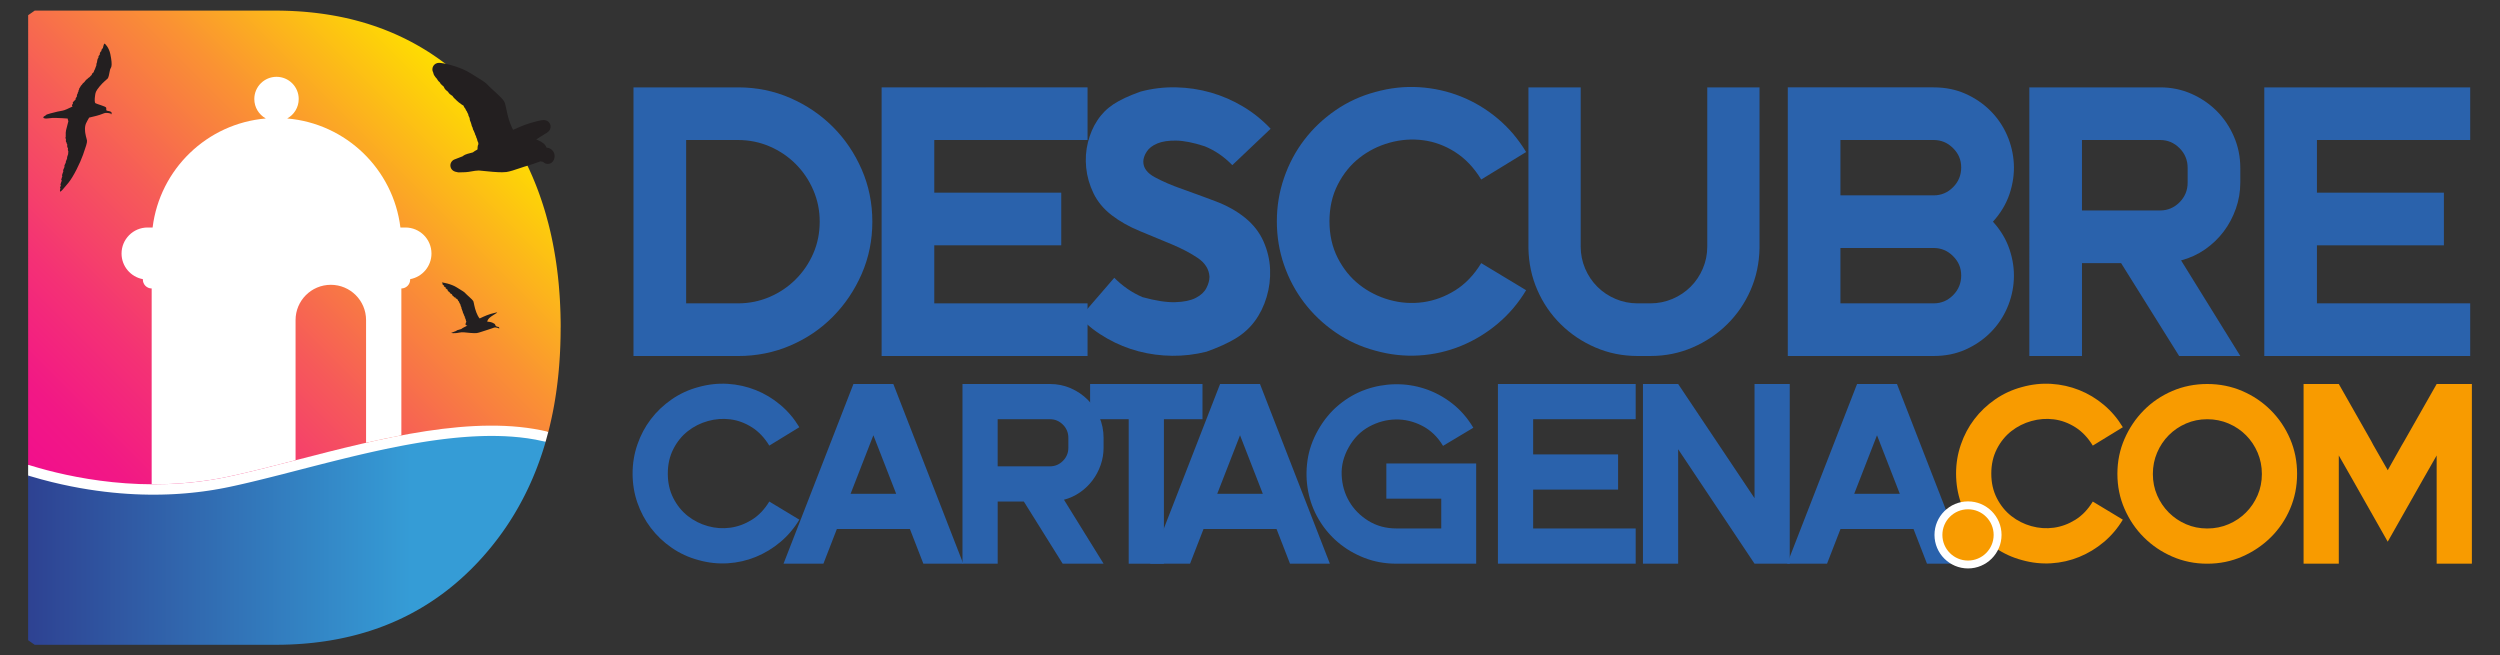 <?xml version="1.0" encoding="UTF-8"?>
<svg id="Logo" xmlns="http://www.w3.org/2000/svg" version="1.1" xmlns:xlink="http://www.w3.org/1999/xlink" viewBox="0 0 3246.7 851.12">
  <rect x="0" y="0" width="3246.7" height="851.12" fill="#333333" stroke="none"/>
  <defs>
    <linearGradient id="Degradado_sin_nombre_7" data-name="Degradado sin nombre 7" x1="48.77" y1="615.81" x2="582.18" y2="82.39" gradientUnits="userSpaceOnUse">
      <stop offset="0" stop-color="#f20f8c"/>
      <stop offset=".1" stop-color="#f21885"/>
      <stop offset=".26" stop-color="#f43175"/>
      <stop offset=".47" stop-color="#f65a59"/>
      <stop offset=".71" stop-color="#fa9233"/>
      <stop offset=".98" stop-color="#feda03"/>
      <stop offset="1" stop-color="#ffe000"/>
    </linearGradient>
    <linearGradient id="Degradado_sin_nombre_6" data-name="Degradado sin nombre 6" x1="36.53" y1="701.74" x2="708.57" y2="701.74" gradientUnits="userSpaceOnUse">
      <stop offset="0" stop-color="#2e4292"/>
      <stop offset=".74" stop-color="#359cd6"/>
    </linearGradient>
  </defs>
  <g id="Web">
    <g>
      <polygon id="Linea_Blanca" data-name="Linea Blanca" points="36.53 617.53 36.54 603.57 70.82 604.07 87.18 606.05 97.81 608.02 104.77 607.93 463.8 547.27 655.07 523.58 712.07 560.8 708.57 573.68 686.81 578.82 668.83 582.21 473.04 605.2 341.58 646.95 149.18 674.04 44.8 640.18 36.53 617.53" fill="#fff" stroke-width="0"/>
      <path id="Atardecer" d="M728.08,425.56v1.71c0,.57,0,1.13,0,1.71v.04c-.01,2.27-.04,4.53-.07,6.79-.02,1.13-.04,2.26-.06,3.39-.07,3-.15,6-.25,8.98-.08,2.41-.18,4.81-.3,7.2-.02.39-.04.77-.06,1.16-.04.96-.09,1.92-.14,2.87,0,.07,0,.13-.01.2-.06,1.02-.11,2.05-.18,3.06-.02.36-.04.71-.07,1.06-.06,1.03-.13,2.06-.19,3.09,0,.06,0,.12-.01.18-.08,1.19-.16,2.37-.25,3.55-.09,1.24-.18,2.49-.28,3.72-.07.78-.13,1.57-.19,2.35-.03.4-.07.81-.1,1.21-.05.59-.1,1.17-.15,1.75-.04.43-.08.87-.11,1.3-.02.29-.05.58-.08.86-.1,1-.19,1.99-.28,2.99-.02.24-.05.48-.07.72-.11,1.08-.22,2.16-.33,3.23-.25,2.41-.52,4.82-.8,7.2-.14,1.18-.28,2.35-.43,3.52,0,.02,0,.04,0,.07-.11.85-.22,1.69-.33,2.53,0,.04,0,.07-.01.1-.08.6-.16,1.21-.24,1.81-.02.21-.05.4-.08.61-.07.6-.16,1.2-.24,1.8-.16,1.18-.33,2.36-.5,3.53-.03.22-.07.44-.1.66-.1.72-.21,1.45-.32,2.17-.11.74-.22,1.48-.34,2.23-.11.74-.23,1.47-.34,2.2-.15.92-.3,1.84-.45,2.76-.12.75-.25,1.49-.37,2.23-.21,1.21-.42,2.42-.63,3.62-.02.09-.03.17-.05.27-.02.12-.04.24-.06.36-.04.22-.08.44-.12.66-.06.34-.12.68-.18,1.02-.08.43-.16.86-.24,1.29-.09.48-.18.95-.27,1.42-.07.34-.13.69-.2,1.03-.15.8-.31,1.59-.46,2.38-.16.8-.31,1.59-.47,2.38-.07.36-.14.71-.22,1.06-.22,1.11-.45,2.21-.69,3.32-.22,1.07-.45,2.14-.69,3.2-.04.21-.08.4-.13.6-.23,1.03-.46,2.06-.69,3.1-.18.77-.35,1.54-.53,2.32-.33,1.43-.67,2.85-1.01,4.27-.1.43-.21.86-.31,1.29-.1.4-.2.81-.3,1.21-.16.65-.32,1.31-.49,1.96-.16.66-.33,1.31-.5,1.96l-.35-.08c-95.11-23.1-217.88,8.58-326.2,36.53-32.07,8.28-62.36,16.09-89.9,21.93-107.11,22.72-205.86.72-255.19-14.41l-3.9-1.2V19.74l8.53-5.97h312.32c.53,0,1.05,0,1.57,0,.54,0,1.09,0,1.63.01h.24c1.3.01,2.58.02,3.87.05h.04c1.38.02,2.75.05,4.13.08.2,0,.4,0,.6.01.48.01.97.02,1.45.04.68.02,1.36.04,2.04.07,1.35.04,2.71.09,4.06.14,1.33.06,2.66.12,3.99.19.13,0,.25.01.37.02,1.13.06,2.26.12,3.38.19.13,0,.27.02.4.02,1.24.07,2.47.15,3.71.23,1.13.07,2.27.16,3.4.24.38.03.76.05,1.14.09,1.06.08,2.1.17,3.15.26.63.05,1.27.11,1.89.17.63.05,1.26.11,1.89.17.24.02.48.04.71.07.05,0,.1,0,.14.01.05,0,.1,0,.16.02.71.06,1.41.13,2.11.21.89.08,1.78.18,2.66.28.93.1,1.85.21,2.77.31.92.1,1.83.21,2.75.33,1.08.13,2.16.27,3.24.41.1,0,.19.02.29.04.66.08,1.32.17,1.97.26.71.1,1.41.19,2.12.29,1.08.16,2.15.31,3.23.47.43.07.87.13,1.3.2.78.11,1.55.24,2.33.36.11.02.22.04.34.05.16.02.32.05.48.08.1.02.2.03.3.05.94.15,1.89.31,2.83.47,1.03.17,2.05.35,3.08.53.42.07.83.15,1.24.22.85.16,1.7.31,2.54.47.02,0,.05,0,.08.01.91.17,1.82.35,2.73.52.02,0,.03,0,.05.01.53.1,1.04.21,1.56.31.81.16,1.63.33,2.44.49,1.13.24,2.26.48,3.39.72.66.14,1.32.28,1.97.43,2.14.48,4.28.97,6.41,1.48,2.1.51,4.18,1.04,6.26,1.58.45.12.9.25,1.35.37.65.17,1.29.34,1.92.52.96.26,1.92.51,2.87.78,2.02.56,4.04,1.15,6.03,1.74,1.98.59,3.95,1.21,5.91,1.83,1.94.62,3.88,1.26,5.8,1.91,1.91.65,3.81,1.3,5.7,1.99,1.86.67,3.72,1.36,5.58,2.06,1.83.69,3.66,1.41,5.48,2.14,1.8.72,3.6,1.45,5.38,2.2,1.77.74,3.53,1.5,5.28,2.27,1.73.77,3.46,1.54,5.18,2.34,1.7.79,3.4,1.59,5.09,2.41,1.67.81,3.34,1.63,5,2.47,1.64.83,3.28,1.67,4.91,2.53,1.62.85,3.22,1.71,4.81,2.59,1.59.87,3.17,1.76,4.74,2.65,1.56.89,3.11,1.79,4.65,2.71,1.53.91,3.06,1.83,4.58,2.76,1.5.93,3,1.87,4.5,2.82,1.48.95,2.94,1.91,4.41,2.88,1.45.97,2.9,1.94,4.34,2.93,1.43.98,2.85,1.97,4.27,2.98,1.41,1,2.81,2.01,4.2,3.03,1.38,1.01,2.76,2.04,4.13,3.08,1.36,1.03,2.71,2.07,4.06,3.13,1.33,1.05,2.67,2.11,3.99,3.17,1.32,1.06,2.62,2.14,3.92,3.23,1.29,1.07,2.58,2.17,3.85,3.27,1.27,1.09,2.53,2.2,3.8,3.31,1.25,1.11,2.49,2.23,3.73,3.35,1.23,1.12,2.45,2.26,3.67,3.4,1.21,1.13,2.41,2.28,3.61,3.44,1.19,1.15,2.37,2.31,3.55,3.49,1.17,1.16,2.33,2.34,3.49,3.52,1.15,1.18,2.3,2.36,3.43,3.56,1.13,1.19,2.26,2.39,3.39,3.6,1.11,1.21,2.22,2.42,3.32,3.64.22.25.44.48.66.73.88.98,1.74,1.97,2.61,2.95,1.09,1.23,2.15,2.47,3.22,3.72,1.06,1.24,2.12,2.5,3.16,3.75,1.04,1.26,2.08,2.52,3.11,3.79,1.03,1.27,2.05,2.55,3.06,3.83,1.01,1.28,2.01,2.56,3,3.86.99,1.29,1.98,2.59,2.95,3.9.98,1.31,1.94,2.62,2.9,3.94.96,1.32,1.91,2.64,2.85,3.98.94,1.33,1.88,2.67,2.79,4.01.92,1.35,1.83,2.7,2.74,4.05s1.8,2.72,2.68,4.09c.89,1.37,1.76,2.75,2.63,4.13.87,1.38,1.73,2.77,2.58,4.16.85,1.39,1.7,2.79,2.53,4.2.83,1.41,1.66,2.82,2.47,4.24.81,1.42,1.62,2.84,2.42,4.27.8,1.43,1.59,2.87,2.37,4.31.78,1.45,1.55,2.9,2.32,4.35.76,1.45,1.51,2.91,2.26,4.38.74,1.47,1.48,2.94,2.21,4.42.73,1.48,1.45,2.96,2.16,4.46.71,1.49,1.41,2.99,2.11,4.5.69,1.5,1.37,3.02,2.05,4.53.68,1.52,1.34,3.04,2,4.57.66,1.53,1.3,3.07,1.94,4.61.63,1.54,1.27,3.09,1.89,4.64.45,1.11.88,2.23,1.31,3.34.37.94.73,1.89,1.09,2.84.31.83.63,1.66.94,2.49l.58,1.56c.1.28.2.55.3.83.32.87.64,1.76.95,2.64.16.45.32.89.48,1.35.1.29.21.59.31.88.08.23.16.46.24.7.25.71.49,1.42.74,2.13.28.81.56,1.64.84,2.46.02.05.04.11.05.16.57,1.68,1.12,3.36,1.67,5.05.63,1.96,1.25,3.92,1.86,5.9.7,2.3,1.39,4.61,2.06,6.93l3.09,11.34c.02.09.05.18.07.27.14.55.28,1.1.42,1.66.37,1.46.74,2.93,1.1,4.4.18.76.37,1.53.55,2.29.13.56.27,1.12.4,1.68.25,1.06.49,2.11.74,3.18,0,0,0,.01,0,.02.01.07.03.14.04.21.21.94.42,1.88.63,2.82.01.06.02.12.04.18.4,1.83.79,3.66,1.17,5.5.19.95.39,1.91.58,2.86.1.46.19.92.28,1.38.02.09.04.17.05.27.3,1.53.59,3.08.88,4.63.18.94.36,1.89.53,2.84.25,1.4.5,2.81.74,4.21.21,1.21.42,2.43.62,3.66.2,1.19.4,2.4.59,3.6.01.06.02.12.03.18.02.16.05.31.07.46.34,2.23.69,4.47,1.01,6.73.19,1.39.39,2.78.58,4.18.19,1.39.37,2.79.54,4.19.17,1.38.34,2.76.51,4.15.01.04.01.08.02.11.16,1.39.33,2.79.48,4.19.01.07.02.14.02.21.31,2.76.59,5.54.85,8.33.13,1.28.24,2.56.35,3.86.34,3.87.65,7.77.91,11.69.07,1.1.14,2.2.21,3.31.07,1.15.14,2.3.21,3.46.13,2.31.24,4.63.34,6.96.05,1.16.1,2.33.14,3.5.05,1.16.09,2.34.13,3.51.04,1.17.08,2.35.11,3.52.07,2.36.11,4.72.16,7.1.02,1.18.03,2.36.05,3.54v.06c.01,1.18.02,2.37.03,3.56,0,1.19,0,2.38,0,3.58Z" fill="url(#Degradado_sin_nombre_7)" stroke-width="0"/>
      <path d="M696.3,571.06c-3.68-.69-7.4-1.31-11.16-1.84-3.42-.49-6.87-.91-10.35-1.28-3.23-.34-6.49-.63-9.77-.87-3.09-.23-6.2-.42-9.34-.57-2.96-.14-5.94-.23-8.94-.29-2.87-.06-5.75-.09-8.65-.09-2.79,0-5.59.03-8.4.09-2.71.06-5.43.15-8.16.26-2.65.1-5.31.23-7.98.38-2.6.15-5.2.31-7.82.5-2.55.18-5.1.38-7.67.6-2.5.22-5.01.45-7.53.7-2.46.24-4.93.51-7.41.78-2.43.27-4.86.56-7.3.86-2.4.29-4.8.6-7.2.93-2.37.32-4.74.65-7.12.99-2.34.34-4.69.68-7.03,1.04-2.32.35-4.64.72-6.96,1.1-2.29.37-4.59.75-6.89,1.15-2.27.39-4.55.78-6.83,1.19-2.25.4-4.51.81-6.77,1.23-2.24.41-4.48.84-6.71,1.27-2.22.43-4.44.86-6.66,1.3-2.21.44-4.41.88-6.62,1.34-2.19.45-4.38.9-6.58,1.37-2.18.46-4.36.92-6.54,1.39-2.17.47-4.33.94-6.5,1.42-2.16.48-4.31.96-6.47,1.44-2.15.48-4.29.97-6.44,1.46-2.14.49-4.27.99-6.41,1.48-2.13.5-4.26,1-6.38,1.5-2.12.5-4.24,1.01-6.36,1.52-2.11.51-4.23,1.02-6.33,1.53-2.11.51-4.21,1.03-6.31,1.55-2.1.52-4.2,1.04-6.3,1.56-2.1.52-4.19,1.05-6.28,1.57-2.09.53-4.18,1.05-6.27,1.58-2.09.53-4.18,1.06-6.26,1.59-2.09.53-4.17,1.06-6.25,1.6-2.09.53-4.16,1.07-6.24,1.6-2.08.54-4.16,1.07-6.23,1.6-2.08.54-4.16,1.07-6.23,1.61-2.08.54-4.16,1.07-6.23,1.61-2.08.54-4.16,1.07-6.23,1.61-2.08.54-4.16,1.07-6.23,1.6-2.09.54-4.17,1.07-6.24,1.6-2.09.54-4.17,1.07-6.25,1.6-2.09.53-4.18,1.06-6.26,1.59-2.1.53-4.19,1.06-6.27,1.58-2.11.53-4.2,1.05-6.29,1.57-2.11.52-4.22,1.04-6.31,1.55-2.12.52-4.23,1.03-6.33,1.54-2.13.51-4.25,1.02-6.36,1.52-2.14.51-4.27,1.01-6.39,1.49-2.16.5-4.3.99-6.43,1.47-2.17.49-4.33.97-6.47,1.44-2.01.44-4.01.87-5.99,1.29-.18.04-.36.07-.53.11-2.21.47-4.41.91-6.61,1.34-2.25.44-4.49.86-6.72,1.26-2.29.41-4.57.8-6.84,1.18-2.33.38-4.66.74-6.98,1.09-2.37.35-4.74.69-7.09,1-2.42.32-4.84.62-7.24.9-2.46.29-4.92.56-7.37.81-2.52.25-5.03.48-7.53.7-2.57.22-5.13.42-7.67.6-2.63.18-5.24.34-7.85.48-2.68.14-5.35.26-8.01.36-2.74.1-5.47.18-8.19.24-2.81.06-5.6.09-8.38.1-2.88.01-5.74,0-8.59-.04-2.95-.04-5.88-.1-8.8-.19-3.03-.09-6.04-.21-9.02-.35-3.11-.15-6.2-.32-9.26-.52-3.2-.21-6.38-.44-9.52-.7-3.31-.27-6.57-.57-9.81-.9-3.41-.34-6.78-.71-10.11-1.11-3.53-.42-7.01-.87-10.45-1.35-3.66-.51-7.26-1.04-10.81-1.6-3.81-.6-7.55-1.23-11.22-1.89-3.98-.71-7.87-1.45-11.69-2.21-4.17-.83-8.24-1.7-12.21-2.58-4.4-.98-8.68-1.98-12.82-3-4.69-1.16-9.21-2.33-13.54-3.51-5.08-1.38-9.9-2.77-14.45-4.14-.85-.26-1.7-.51-2.53-.77v213.86l8.53,5.97h312.33c1.04,0,2.07,0,3.11-.02,2.8-.02,5.58-.06,8.35-.12,2.73-.06,5.45-.15,8.15-.26,2.67-.11,5.32-.24,7.96-.4,2.61-.15,5.2-.32,7.78-.52,2.54-.19,5.07-.42,7.59-.65,2.49-.24,4.97-.49,7.44-.76,2.43-.27,4.85-.57,7.26-.89,2.38-.31,4.76-.64,7.12-.99,2.33-.35,4.65-.72,6.95-1.1,2.28-.38,4.55-.78,6.81-1.2,2.23-.41,4.46-.85,6.67-1.3,2.19-.45,4.36-.91,6.53-1.4,2.15-.48,4.28-.97,6.41-1.48,2.1-.51,4.19-1.04,6.27-1.58,2.06-.54,4.11-1.09,6.15-1.66,2.02-.57,4.03-1.15,6.03-1.75,1.98-.59,3.95-1.21,5.91-1.83,1.94-.62,3.88-1.26,5.8-1.91,1.91-.65,3.81-1.3,5.69-1.98,1.87-.67,3.73-1.36,5.58-2.07,1.83-.7,3.66-1.41,5.48-2.13,1.8-.72,3.6-1.45,5.38-2.2,1.77-.74,3.53-1.5,5.28-2.28,1.73-.77,3.46-1.55,5.18-2.34,1.7-.79,3.4-1.59,5.09-2.41,1.67-.81,3.34-1.63,5-2.47,1.64-.83,3.28-1.67,4.91-2.53,1.61-.85,3.22-1.72,4.82-2.6,1.59-.87,3.16-1.76,4.74-2.65,1.56-.89,3.11-1.79,4.65-2.71,1.53-.91,3.06-1.83,4.58-2.77,1.51-.93,3-1.87,4.5-2.82,1.48-.95,2.95-1.91,4.41-2.88,1.45-.96,2.9-1.94,4.34-2.93,1.43-.98,2.85-1.98,4.27-2.98,1.41-1,2.8-2.01,4.2-3.03,1.38-1.02,2.76-2.04,4.13-3.08,1.36-1.03,2.71-2.07,4.06-3.13,1.34-1.05,2.67-2.1,3.99-3.18,1.31-1.06,2.62-2.14,3.92-3.23,1.29-1.08,2.58-2.17,3.85-3.27,1.27-1.09,2.53-2.2,3.79-3.31,1.25-1.11,2.49-2.23,3.73-3.36,1.23-1.12,2.45-2.26,3.67-3.4,1.21-1.14,2.41-2.28,3.61-3.44,1.19-1.15,2.37-2.31,3.55-3.48,1.17-1.16,2.33-2.34,3.49-3.52,1.15-1.18,2.3-2.37,3.44-3.56,1.13-1.19,2.26-2.39,3.38-3.6,1.11-1.2,2.22-2.42,3.33-3.64.22-.24.44-.48.66-.73.88-.98,1.74-1.97,2.61-2.95,1.08-1.23,2.15-2.47,3.22-3.72,1.06-1.24,2.12-2.5,3.16-3.75,1.05-1.26,2.08-2.52,3.11-3.79,1.03-1.27,2.05-2.55,3.06-3.83,1.01-1.28,2.01-2.57,3.01-3.86s1.98-2.59,2.95-3.9c.98-1.31,1.94-2.62,2.9-3.94.96-1.32,1.91-2.64,2.85-3.97.94-1.33,1.87-2.67,2.8-4.01.92-1.34,1.83-2.7,2.74-4.05.9-1.36,1.8-2.72,2.69-4.09.89-1.37,1.76-2.74,2.63-4.13.87-1.38,1.73-2.77,2.58-4.16.85-1.39,1.69-2.79,2.53-4.2.83-1.41,1.66-2.82,2.47-4.24.82-1.42,1.62-2.84,2.42-4.27s1.59-2.87,2.37-4.31c.78-1.44,1.55-2.89,2.32-4.35s1.52-2.92,2.26-4.38c.75-1.47,1.48-2.94,2.21-4.42.73-1.48,1.45-2.96,2.16-4.46.71-1.49,1.41-2.99,2.1-4.5.69-1.5,1.37-3.02,2.05-4.53.67-1.52,1.34-3.04,2-4.57.66-1.53,1.3-3.07,1.94-4.61.64-1.54,1.27-3.09,1.89-4.65.62-1.55,1.23-3.12,1.84-4.68.6-1.57,1.2-3.14,1.78-4.72s1.16-3.16,1.73-4.76c.57-1.59,1.13-3.19,1.68-4.79.55-1.6,1.09-3.21,1.63-4.83.53-1.62,1.06-3.24,1.57-4.87.52-1.63,1.02-3.26,1.52-4.9.5-1.64.99-3.29,1.47-4.94-4.03-.98-8.13-1.85-12.28-2.62Z" fill="url(#Degradado_sin_nombre_6)" stroke-width="0"/>
      <path d="M604.85,421.04c-.14.12-.5.38-.38.66.25.6,1.81,1.11,2.48,1.16,0,0-1.71.92-3.84,1.94-2.13,1.02-2.94,1.65-3.75,2.28-.81.63-4.35,1.17-5.7,1.8-1.35.63-.6.66-1.29.93-.69.27-6.14,2.37-6.27,2.43-.14.06.04.23.69.32.65.09,1.04-.15,1.2-.16.17-.02-.45.27-.54.33-.09.06,1.52.01,4.31-.09s6.99-1.46,10.51-1.07c3.51.39,13.6,1.47,16.96.99,3.36-.48,10.06-3.18,14.11-4.26,4.05-1.08,8.48-3.14,9.62-3.08,1.14.06,4.07.69,4.68,1.08.62.39.39.71.39.71,0,0,.32-.38.33-.96s-.18-.92-.65-1.26c-.47-.35-.69-.17-1.23-.33-.54-.17-1.97-.59-1.97-.59,0,0-.12-.15-.18-.39-.06-.24-.51-.27-.81-.57-.3-.3-.3-.78-.51-1.41-.21-.63-1.23-1.5-3.81-2.58-2.58-1.08-6.48-1.2-6.48-1.2,0,0,.3-2.25,2.64-4.65,2.34-2.4,9.43-6.15,10.18-6.93.75-.78-2.37-.24-8.46,1.59-6.09,1.83-14.11,5.85-14.11,5.85,0,0-1.68-1.14-4.32-7.74-2.64-6.6-3.18-13.03-4.02-14.83-.84-1.8-9-8.58-10.45-10.33-1.44-1.74-3.36-2.58-10.93-7.38-7.56-4.8-18.97-6.66-19.36-6.42-.39.24,1.2,1.7,1.2,1.7,0,0-.56.07-.66.12-.11.04.14.39.68,1.1s1.94,1.22,1.94,1.22c0,0-.44.04-.66.18-.23.14,0,.17.45.87.45.71,2.57,1.77,2.57,1.77,0,0-.33.01-.69.26-.36.24.03.07.42.59.39.51,2.76,2.09,2.76,2.09,0,0-.28.09-.56.17-.27.07-.17.14.13.72.3.59,3.11,2.43,3.11,2.43,0,0-.47.03-.57.09-.11.06.05.35.84.84.8.5,2.49,1.46,2.54,1.53.04.08-.23.09-.42.24-.2.15,0,.27.87,1.16.87.89,2.61,2.43,2.87,2.57.25.14.95-.12,1.14-.17.2-.04-.12.38-.23.62s0,.35.9.8c.9.45,1.67,1.04,1.97,1.53s.06.6.38,1.22c.32.62.68.45.95.69.27.24,0,.12.18,1.02.18.9.84.92.84.92,0,0,0,.27.3,1.23.3.96.48.39.63.75.15.36.21.48.33,1.11.12.63-.09.72.33,1.41s.54.81.75,1.44c.21.63-.18.69.09,1.53.27.84.51.18.57.33s-.18.3.06,1.32c.24,1.02.39.27.54.57s-.24.42-.06,1.11.6.51.78.81c.18.3-.12.21-.03,1.14s.66.99.66.99c0,0-.03.15.12.84.15.69.78,1.08.81,1.29s-.12.12-.09.63.78.81.87,1.05c.09.24-.15.3-.06,1.02.09.72.81.96.87,1.14.06.18-.21.51-.07,1.23.14.72.81.81.95,1.2.14.39-.33.47-.17,1.29s.74,1.1.74,1.1c0,0-.77,1.62-.87,1.82-.11.2-.29.35-.3.68-.01.33.44.8.3.92Z" fill="#231f20" fill-rule="evenodd" stroke-width="0"/>
      <path d="M596.49,223.91c-1.24,0-2.3-.17-3.22-.46-6.86-1.01-8.08-5.96-8.3-7.46-.51-3.63,1.51-7.26,4.86-8.75.31-.14.36-.16,7.64-2.97,1.24-.48,2.41-.93,3.28-1.27,1.08-.95,2.27-1.59,3.4-2.12,1.87-.87,4.2-1.46,6.66-2.08.97-.24,2.5-.63,3.29-.89,1.57-1.19,3.19-2.32,5.91-3.74.01-.58.08-1.17.22-1.77-.03-.38-.04-.77-.02-1.18.08-1.81.64-3.22,1.14-4.16-.06-.23-.11-.46-.16-.7-.1-.49-.16-.96-.2-1.41-.57-.93-1.05-2.06-1.31-3.44-.06-.31-.1-.61-.13-.89-.74-1.19-1.22-2.48-1.43-3.88-.69-1.01-1.3-2.28-1.54-3.85-.43-.72-.83-1.59-1.12-2.59-.87-1.26-1.51-2.82-1.76-4.67-.64-1.01-1.03-2.04-1.26-2.93-.11-.43-.19-.85-.25-1.24-.28-.64-.52-1.35-.71-2.16-.03-.13-.06-.25-.08-.37-.37-.64-.69-1.35-.94-2.15-.44-1.38-.59-2.56-.59-3.57l-.22-.35c-1.15-1.89-1.55-3.44-1.68-4.76-.62-.86-1.18-1.94-1.59-3.26-.87-.98-1.58-2.19-2.05-3.63-.69-.72-1.28-1.55-1.76-2.5-.28-.55-.5-1.07-.67-1.56-.05-.03-.11-.06-.17-.09-1.52-.76-2.69-1.58-3.59-2.44-.01,0-.03-.01-.04-.02-2.31-1.22-7.44-6.35-7.49-6.4l-.71-.71c-.72-.72-1.69-1.69-2.42-3.02-.39-.23-.75-.45-1.05-.64-.97-.61-3.32-2.07-4.63-4.64-3.62-2.73-4.28-4.01-4.79-5.01l-.2-.37c-.24-.45-.45-.9-.62-1.34-.99-.77-1.62-1.34-2.05-1.78-1.33-.93-2.34-2.18-2.94-3.62-1.7-1.38-2.36-2.41-2.66-2.88-.09-.15-.17-.24-.22-.3-.5-.62-.91-1.25-1.23-1.9-.52-.47-1-.98-1.44-1.55-1.16-1.52-2.63-3.44-2.97-5.92-.83-1.53-1.31-3.25-1.12-5.22.25-2.67,1.71-5,3.99-6.41,1.35-.83,2.91-1.26,4.62-1.26,4.58,0,26.32,4.23,41.05,13.58,4.11,2.61,7.35,4.61,9.93,6.2,6.89,4.25,10.04,6.19,12.86,9.6.75.9,4.2,4.04,6.72,6.34,9,8.21,12.82,11.88,14.34,15.14,1.01,2.17,1.57,4.9,2.42,9.02,1.09,5.29,2.57,12.54,5.44,19.71,1.3,3.26,2.44,5.67,3.36,7.43,5.76-2.65,14.4-6.4,21.84-8.64,13.47-4.05,16.69-4.05,17.9-4.05,5.72,0,7.86,4,8.38,5.22,1.35,3.18.65,6.76-1.83,9.34-1.2,1.25-2.74,2.21-7.03,4.82-2.57,1.57-6.3,3.84-9.13,5.82.45.16.88.33,1.31.51,7,2.93,10.56,5.9,11.9,9.91.02.01.03.03.05.04.26.08.51.15.73.22,1.11.1,3.15.43,5.31,2.03,3.88,2.88,4.62,6.6,4.55,9.22-.09,3.6-1.82,6.03-2.55,6.9-1.62,1.93-3.95,2.93-6.29,2.93-1.76,0-3.53-.56-5.03-1.72-.38-.3-.73-.62-1.05-.96-1.13-.27-2.49-.54-3.39-.67-1.11.32-3.28,1.12-4.94,1.72-3.33,1.22-7.48,2.73-11.53,3.81-2.83.75-6.52,2.01-10.44,3.33-6.61,2.24-12.85,4.35-17.46,5.01-1.47.21-3.31.31-5.61.31-6.16,0-15.86-.73-28.84-2.17-.51-.06-1.07-.09-1.68-.09-2.73,0-5.92.56-9.01,1.1-2.86.5-5.57.97-8.16,1.07-4.27.16-6.6.23-7.81.23Z" fill="#231f20" fill-rule="evenodd" stroke-width="0"/>
      <path d="M110.39,167.85c-.05,6.78,2.32,12.35,2.63,14.85.31,2.5-1.65,8.23-5.2,18.34-3.55,10.11-12.36,28.45-19.18,36.62-6.82,8.17-10.01,12.17-10.62,10.98s.66-4.09.51-4.21-.84.09-.42-1.19,1.07-2.75,1.07-2.75c0,0-.67.33-.68-.59-.01-.92,2-6.05,2-6.05,0,0-1.12,1-1.01-.19.11-1.19,1.51-5.02,1.51-5.02,0,0-.86-.06-.11-2.31.75-2.25,1.5-4.3,1.5-4.3,0,0-.8-.25-.31-1.37.5-1.12,1.44-3.18,1.71-3.93.27-.75-.72-.31.19-2.5.92-2.18,1.65-3.49,1.65-3.49,0,0-.62.44.15-1.68.77-2.12,1.42-2.87,1.44-3.87s-.46-.37.36-2.43c.82-2.06.91-2.62.91-2.62,0,0,.03-2.12.24-3.12.21-1-.58-.94-.59-2.71s.39-1.62.02-2.21c-.37-.59-.76-.28-.86-1.97-.1-1.68.1-2.62-.04-2.9-.14-.28-.63-.53-.81-1.37-.17-.84-.22-1.22-.22-1.22,0,0-.69.03-.69-1.47,0-1.5.2-2.31.11-2.53-.1-.22-.88-1.22-.56-2.15.32-.94.35-.81.26-1.62-.09-.81-.06-1.12.04-2.18.11-1.06-.18-.94.01-2.75.19-1.81.4-2.81.4-2.81,0,0,1.74-7.17,2.4-9.36.67-2.18.63-2.5.63-2.5,0,0-.37-.47-.63-1.68-.26-1.22-.17-1.53-.36-1.62s-12.12-.84-15.74-.84-3.99-.12-7.79.44c-3.81.56-5.23.53-7.04-.03-1.81-.56-.77-2.06.19-2.59.96-.53,1.16-.37,1.56-.9.4-.53,1.38-1.15,1.85-1.37.47-.22,6.78-2.18,13.62-3.68,6.84-1.5,7.06-.94,12.09-3.12,5.03-2.18,7.84-3.74,7.84-3.74,0,0-.63.03-.92-1.06-.29-1.09,1.43-2.34,1.32-2.84-.11-.5-.84-.47.04-1.62.88-1.15,2.25-2.37,2.6-2.62.35-.25,1.07-.47.66-.94-.4-.47-.08-.5.52-1.87.6-1.37,1.32-2.06,1.32-2.06,0,0-.29-1.56.15-2.34s.86-1.19.84-1.68c-.02-.5.08-1.19.71-1.9s-.11-.62.38-1.72c.49-1.09.69-1.25.77-1.53.08-.28-.5-.22.33-1.4.83-1.19,1.07-1.62,1.07-1.62,0,0,.29-.81,1.05-1.78.77-.97.81-.69,1.41-1.5s.1-.69,1.24-1.65c1.14-.97,1.51-1.19,1.8-1.56.29-.37,1.18-2,2.26-2.87,1.08-.87,1.16-.69,1.86-1.44.71-.75.37-.56,1.18-1.12.81-.56.84-.44,1.4-1,.56-.56,1.34-1.47,1.34-1.47,0,0,1.52-1.22,1.57-1.4.05-.19-.44-.66.47-1.68s1.8-1.31,2.05-2.12c.26-.81-.14-.5.56-1.81.71-1.31.82-1.5.92-1.75.1-.25.45-1.5.73-2.06.28-.56,1.12-2.81,1.15-3.03.03-.22-.15-1.03.12-2.12.27-1.09.63-1.5.63-1.5,0,0,.35-3.74,1.05-4.93.7-1.19.87-1.12.87-1.12,0,0-.26-2,.59-2.81s1.02-1,1.02-1c0,0,.03-2.37.88-3.62s1.2-1.06,1.2-1.06c0,0,.19-2.15.91-2.96.72-.81,1.14-1.06,1.14-1.06,0,0,.5-2.71,1.09-4.18.59-1.47.42-1.75,1.22-1.59.8.16,5.64,5.21,7.35,13.44,1.71,8.24,2.01,13.04,1.48,15.85-.53,2.81-1.64,2.31-2.27,6.61-.63,4.3-1.66,8.14-2.64,9.33-.98,1.19-5.53,4.21-10.63,10.45-5.1,6.24-5.2,7.74-5.8,12.17-.6,4.43-.71,8.55.62,9.48,1.33.94,13.17,4.06,13.76,5.61.6,1.56-.14,2.99.44,3.71s4.37.76,5.66,1.76c1.28,1,1.26,1.43.98,2.43-.28,1-.84,1.19-.81,1.06.03-.12.06-.95-.43-1.26-.49-.31-5.05-.97-6.9-.72-1.85.25-5.39,2.25-11.69,3.81-6.3,1.56-9.3,2.28-9.3,2.28-3.41,6.27-5.36,8.33-5.41,15.11Z" fill="#231f20" fill-rule="evenodd" stroke-width="0"/>
      <path id="Garita" d="M185.56,362.54c0,.19-.03.37-.03.56,0,6.34,5.11,11.48,11.44,11.54v254.29c31.15.18,64.47-2.5,98.66-9.75,27.05-5.74,56.77-13.39,88.22-21.5v-182.03c0-25.28,20.49-45.78,45.78-45.78h0c25.28,0,45.78,20.49,45.78,45.78v159.34c15.26-3.47,30.57-6.73,45.84-9.62v-190.74c6.33-.06,11.44-5.2,11.44-11.54,0-.19-.02-.37-.03-.56,15.76-2.88,27.7-16.67,27.7-33.26,0-18.68-15.14-33.82-33.82-33.82h-6.52c-9.27-75.6-70.58-135.1-147.01-141.59,8.9-4.91,14.94-14.38,14.94-25.27,0-15.93-12.91-28.84-28.84-28.84s-28.84,12.91-28.84,28.84c0,10.89,6.03,20.36,14.94,25.27-76.42,6.49-137.73,65.99-147.01,141.59h-6.52c-18.68,0-33.82,15.14-33.82,33.82,0,16.59,11.95,30.38,27.7,33.26Z" fill="#fff" stroke-width="0"/>
    </g>
    <g id="Texto-2">
      <g>
        <path d="M958.45,113.46c24.13,0,46.75,4.61,67.86,13.83,21.11,9.22,39.54,21.7,55.3,37.45,15.75,15.75,28.24,34.19,37.45,55.3,9.21,21.11,13.83,43.74,13.83,67.86s-4.61,46.75-13.83,67.87c-9.22,21.11-21.7,39.63-37.45,55.55-15.75,15.92-34.19,28.41-55.3,37.45-21.11,9.05-43.74,13.58-67.86,13.58h-135.73V113.46h135.73ZM958.45,393.96c14.41,0,28.06-2.77,40.97-8.3,12.89-5.53,24.21-13.14,33.93-22.87,9.71-9.71,17.34-20.94,22.88-33.68,5.53-12.73,8.3-26.47,8.3-41.22s-2.76-28.06-8.3-40.97c-5.53-12.89-13.15-24.21-22.88-33.93-9.72-9.71-21.03-17.34-33.93-22.88-12.9-5.53-26.56-8.3-40.97-8.3h-67.36v212.14h67.36Z" fill="#2a62ac" stroke-width="0"/>
        <path d="M1280.68,113.46h131.7v68.37h-199.06v68.37h164.89v68.37h-164.89v75.4h199.06v68.36h-267.43V113.47h135.73Z" fill="#2a62ac" stroke-width="0"/>
        <path d="M1564.21,189.86c-14.41-4.68-26.64-7.11-36.69-7.28-10.05-.16-18.27,1.09-24.63,3.77-6.37,2.69-10.98,6.28-13.83,10.81-2.85,4.53-4.27,8.8-4.27,12.82,0,8.04,4.94,14.75,14.83,20.11,9.88,5.37,21.69,10.48,35.44,15.33,13.74,4.87,28.16,10.15,43.23,15.83,15.08,5.7,27.97,12.9,38.71,21.61,10.73,8.72,18.68,18.93,23.88,30.66,5.19,11.73,8.05,23.8,8.55,36.19.5,12.4-1,24.46-4.53,36.19-3.52,11.73-8.63,22.11-15.33,31.16s-15.08,16.59-25.13,22.62c-10.05,6.03-22.62,11.73-37.7,17.09-14.75,3.69-29.58,5.45-44.49,5.28-14.91-.16-29.41-2.09-43.49-5.78-14.08-3.68-27.64-9.21-40.72-16.59-13.07-7.36-24.98-16.41-35.69-27.14l44.74-51.77c11.06,11.06,23.29,19.44,36.69,25.13,17.09,4.7,31.24,6.87,42.47,6.53,11.23-.33,20.11-2.18,26.64-5.53,6.53-3.35,11.14-7.61,13.83-12.82,2.68-5.19,4.02-10.13,4.02-14.83-.67-9.71-5.7-17.76-15.08-24.13-9.38-6.36-20.7-12.31-33.93-17.84-13.25-5.53-26.98-11.23-41.22-17.09-14.25-5.86-26.56-12.82-36.94-20.86-10.4-8.05-18.18-17.42-23.38-28.16-5.2-10.73-8.38-21.78-9.55-33.18-1.17-11.39-.42-22.44,2.26-33.18,2.68-10.73,6.7-20.11,12.06-28.16,5.36-8.38,12.31-15.41,20.86-21.11s20.36-11.23,35.44-16.59c15.08-4.02,30.41-5.86,46-5.53,15.58.34,30.66,2.6,45.24,6.78,14.58,4.19,28.49,10.22,41.72,18.1,13.23,7.88,25.21,17.52,35.94,28.91l-49.77,47.25c-10.73-11.06-22.8-19.26-36.19-24.63h.02Z" fill="#2a62ac" stroke-width="0"/>
        <path d="M1889.69,197.41c-13.25-8.38-27.14-13.49-41.72-15.33-14.58-1.84-29.08-.75-43.49,3.27-14.41,4.02-27.39,10.56-38.96,19.61-11.56,9.05-20.95,20.61-28.16,34.69-7.22,14.08-10.81,30-10.81,47.75s3.6,33.68,10.81,47.75c7.2,14.08,16.59,25.64,28.16,34.69,11.56,9.05,24.54,15.58,38.96,19.61,14.41,4.02,28.91,5.03,43.49,3.02,14.58-2.01,28.49-7.11,41.72-15.33,13.23-8.21,24.54-20.02,33.93-35.44l58.32,35.19c-10.05,16.76-22.36,31.26-36.94,43.49-14.58,12.24-30.5,21.86-47.75,28.91-17.27,7.03-35.36,11.15-54.29,12.31-18.93,1.17-37.96-.92-57.05-6.28-18.77-5.03-36.03-12.98-51.77-23.88-15.75-10.89-29.24-23.7-40.47-38.46-11.23-14.74-19.95-31.09-26.14-49.02-6.2-17.92-9.3-36.77-9.3-56.55s3.09-38.21,9.3-56.3c6.2-18.1,14.91-34.52,26.14-49.27,11.23-14.74,24.71-27.56,40.47-38.46,15.75-10.89,33-18.85,51.77-23.88,19.1-5.36,38.12-7.45,57.05-6.28,18.93,1.17,37.02,5.2,54.29,12.06,17.26,6.87,33.18,16.43,47.75,28.66,14.58,12.24,26.89,26.73,36.94,43.49l-58.32,35.69c-9.38-15.41-20.7-27.31-33.93-35.69h0Z" fill="#2a62ac" stroke-width="0"/>
        <path d="M2217.2,113.46h67.86v208.61c-.34,19.44-4.19,37.63-11.56,54.54-7.38,16.93-17.52,31.76-30.41,44.49-12.9,12.74-27.89,22.8-44.99,30.16-17.09,7.38-35.36,11.06-54.8,11.06h-16.59c-19.44,0-37.71-3.68-54.8-11.06-17.09-7.36-32.1-17.42-44.99-30.16-12.9-12.73-23.05-27.56-30.41-44.49-7.38-16.92-11.23-35.1-11.56-54.54V113.46h67.86v206.74c0,10.03,1.93,19.56,5.78,28.6,3.85,9.03,9.13,16.89,15.83,23.58,6.7,6.69,14.58,11.96,23.63,15.81,9.05,3.85,18.6,5.77,28.66,5.77h16.59c10.05,0,19.61-1.92,28.66-5.77,9.05-3.85,16.92-9.12,23.63-15.81,6.7-6.69,11.98-14.56,15.83-23.58,3.85-9.03,5.78-18.56,5.78-28.6V113.46h0Z" fill="#2a62ac" stroke-width="0"/>
        <path d="M2511.27,113.46c15.08,0,28.82,2.77,41.22,8.3,12.39,5.53,23.2,12.9,32.42,22.11,9.21,9.22,16.41,19.78,21.61,31.67,5.19,11.9,8.12,24.3,8.8,37.2.67,12.9-1.17,25.89-5.53,38.96-4.35,13.07-11.56,25.13-21.61,36.19,10.05,11.06,17.26,23.13,21.61,36.19,4.35,13.07,6.2,26.06,5.53,38.96-.67,12.9-3.6,25.31-8.8,37.2-5.2,11.9-12.4,22.46-21.61,31.67-9.22,9.22-20.03,16.59-32.42,22.11-12.4,5.53-26.14,8.3-41.22,8.3h-189.51V113.45h189.51ZM2511.27,253.71c9.71,0,18.1-3.52,25.13-10.56,7.03-7.03,10.56-15.58,10.56-25.64s-3.52-18.1-10.56-25.13c-7.03-7.03-15.42-10.56-25.13-10.56h-121.15v71.88h121.15ZM2511.27,393.96c9.71,0,18.1-3.52,25.13-10.56,7.03-7.03,10.56-15.58,10.56-25.64s-3.52-18.1-10.56-25.13c-7.03-7.03-15.42-10.56-25.13-10.56h-121.15v71.88h121.15Z" fill="#2a62ac" stroke-width="0"/>
        <path d="M2805.36,113.46c14.41,0,27.9,2.77,40.47,8.3,12.57,5.53,23.54,12.99,32.93,22.36,9.38,9.38,16.84,20.45,22.37,33.18,5.53,12.74,8.3,26.31,8.3,40.72v19.1c0,11.73-1.94,23.05-5.78,33.93-3.85,10.9-9.13,20.78-15.83,29.66-6.7,8.88-14.75,16.59-24.13,23.13-9.38,6.53-19.78,11.31-31.17,14.33l76.91,124.17h-79.43l-75.4-120.65h-50.77v120.65h-68.37V113.48h169.91v-.02ZM2841.05,218.02c0-10.05-3.52-18.6-10.56-25.64s-15.42-10.56-25.13-10.56h-101.54v91.49h101.54c9.71,0,18.1-3.52,25.13-10.56s10.56-15.58,10.56-25.64v-19.1Z" fill="#2a62ac" stroke-width="0"/>
        <path d="M3076.31,113.46h131.7v68.37h-199.06v68.37h164.89v68.37h-164.89v75.4h199.06v68.36h-267.43V113.47h135.73Z" fill="#2a62ac" stroke-width="0"/>
      </g>
      <g>
        <path d="M976.37,554.84c-8.86-5.6-18.16-9.02-27.9-10.26-9.76-1.23-19.45-.5-29.09,2.19s-18.33,7.06-26.06,13.11c-7.73,6.05-14.01,13.78-18.83,23.21-4.82,9.42-7.23,20.06-7.23,31.94s2.41,22.54,7.23,31.95c4.82,9.42,11.1,17.14,18.83,23.2,7.74,6.05,16.41,10.43,26.06,13.11,9.63,2.69,19.33,3.36,29.09,2.02,9.75-1.35,19.05-4.76,27.9-10.26,8.86-5.49,16.41-13.39,22.7-23.71l39.01,23.54c-6.73,11.22-14.97,20.91-24.71,29.09-9.75,8.18-20.4,14.62-31.95,19.33-11.55,4.71-23.65,7.45-36.32,8.24-12.66.79-25.39-.62-38.16-4.21-12.56-3.36-24.1-8.69-34.63-15.97-10.54-7.28-19.56-15.86-27.07-25.73-7.51-9.86-13.34-20.79-17.49-32.78-4.15-11.99-6.22-24.6-6.22-37.83s2.07-25.56,6.22-37.66c4.15-12.11,9.97-23.08,17.49-32.95,7.51-9.86,16.53-18.43,27.07-25.73,10.53-7.28,22.08-12.61,34.63-15.97,12.78-3.58,25.5-4.98,38.16-4.21,12.66.79,24.77,3.48,36.32,8.07,11.55,4.59,22.19,10.99,31.95,19.17,9.75,8.18,17.99,17.89,24.71,29.09l-39.01,23.88c-6.28-10.3-13.85-18.27-22.7-23.88h0Z" fill="#2a62ac" stroke-width="0"/>
        <path d="M1108.36,498.69h51.79l90.79,233.37h-51.79l-17.49-45.06h-94.83l-17.49,45.06h-51.79l90.79-233.37h0ZM1104.65,641.27h59.18l-29.59-76-29.59,76h0Z" fill="#2a62ac" stroke-width="0"/>
        <path d="M1363.58,498.69c9.63,0,18.66,1.85,27.07,5.55,8.41,3.7,15.74,8.69,22.02,14.97,6.27,6.28,11.26,13.68,14.97,22.19,3.7,8.53,5.55,17.6,5.55,27.23v12.78c0,7.85-1.29,15.41-3.86,22.7-2.58,7.28-6.11,13.91-10.59,19.83-4.49,5.94-9.87,11.1-16.14,15.47-6.28,4.37-13.23,7.57-20.85,9.59l51.46,83.05h-53.13l-50.44-80.71h-33.96v80.71h-45.73v-233.37h113.66-.02ZM1387.46,568.63c0-6.73-2.36-12.45-7.07-17.14-4.71-4.71-10.32-7.06-16.81-7.06h-67.93v61.2h67.93c6.5,0,12.11-2.36,16.81-7.07,4.71-4.71,7.07-10.42,7.07-17.14v-12.78h0Z" fill="#2a62ac" stroke-width="0"/>
        <path d="M1561.65,498.69v45.73h-50.11v187.64h-45.73v-187.64h-50.1v-45.73h145.94,0Z" fill="#2a62ac" stroke-width="0"/>
        <path d="M1584.52,498.69h51.79l90.79,233.37h-51.79l-17.49-45.06h-94.83l-17.49,45.06h-51.79l90.79-233.37h0ZM1580.81,641.27h59.18l-29.59-76-29.59,76h0Z" fill="#2a62ac" stroke-width="0"/>
        <path d="M1884.13,601.92h32.95v130.13h-103.57c-14.8,0-28.63-2.5-41.53-7.51-12.89-5-24.33-11.74-34.3-20.2-9.97-8.46-18.33-18.39-25.06-29.81-6.73-11.42-11.32-23.63-13.78-36.64-2.47-12.99-2.75-26.29-.84-39.85,1.9-13.56,6.55-26.84,13.95-39.85,7.4-12.99,16.41-23.87,27.07-32.61,10.65-8.74,22.14-15.3,34.47-19.67,12.32-4.37,25.1-6.67,38.33-6.9,13.22-.22,26.12,1.74,38.67,5.88,12.55,4.15,24.27,10.42,35.14,18.83,10.87,8.41,20.12,19,27.75,31.78l-39.34,23.54c-6.95-11.65-15.97-20.35-27.07-26.06-11.09-5.71-22.59-8.46-34.47-8.24-11.89.23-23.32,3.31-34.3,9.24-10.99,5.94-19.85,14.85-26.56,26.73-6.73,11.89-9.81,24.04-9.24,36.49.56,12.45,3.81,23.77,9.76,33.96,5.94,10.2,14.24,18.61,24.88,25.21,10.65,6.61,22.81,9.92,36.49,9.92h58.18v-38.67h-71.29v-45.73h83.74l-.03.02Z" fill="#2a62ac" stroke-width="0"/>
        <path d="M2036.13,498.69h88.1v45.73h-133.16v45.73h110.3v45.73h-110.3v50.44h133.16v45.73h-178.9v-233.37h90.79,0Z" fill="#2a62ac" stroke-width="0"/>
        <path d="M2278.58,590.15v-91.47h45.73v233.37h-45.73l-99.19-148.63v148.63h-45.73v-233.37h45.73l99.19,148.29v-56.84h0Z" fill="#2a62ac" stroke-width="0"/>
        <path d="M2411.75,498.69h51.79l90.79,233.37h-51.79l-17.49-45.06h-94.83l-17.49,45.06h-51.79l90.79-233.37h0ZM2408.04,641.27h59.18l-29.59-76-29.59,76Z" fill="#2a62ac" stroke-width="0"/>
      </g>
      <g>
        <path d="M2695.16,554.85c-8.86-5.6-18.16-9.02-27.9-10.26-9.76-1.23-19.45-.5-29.09,2.19-9.64,2.69-18.33,7.07-26.06,13.11-7.73,6.05-14.01,13.78-18.83,23.21-4.82,9.42-7.23,20.06-7.23,31.94s2.41,22.54,7.23,31.95c4.82,9.42,11.1,17.14,18.83,23.2,7.74,6.05,16.41,10.43,26.06,13.11,9.63,2.69,19.33,3.36,29.09,2.02,9.75-1.35,19.05-4.76,27.9-10.26,8.86-5.49,16.41-13.39,22.7-23.71l39.01,23.54c-6.73,11.22-14.97,20.91-24.71,29.09-9.75,8.18-20.4,14.62-31.95,19.33-11.55,4.71-23.65,7.45-36.32,8.24s-25.39-.62-38.16-4.21c-12.56-3.36-24.1-8.69-34.64-15.97-10.54-7.28-19.56-15.86-27.07-25.73-7.51-9.86-13.34-20.79-17.49-32.78-4.15-11.99-6.22-24.6-6.22-37.83s2.07-25.56,6.22-37.66c4.15-12.11,9.97-23.08,17.49-32.95,7.51-9.86,16.53-18.43,27.07-25.73,10.53-7.28,22.08-12.61,34.64-15.97,12.78-3.58,25.5-4.98,38.16-4.21,12.66.79,24.77,3.48,36.32,8.07,11.55,4.59,22.19,10.99,31.95,19.17,9.75,8.18,17.99,17.89,24.71,29.09l-39.01,23.88c-6.28-10.3-13.85-18.27-22.7-23.88h0Z" fill="#f89b00" stroke-width="0"/>
        <path d="M2866.5,498.69c16.14,0,31.28,3.03,45.4,9.08,14.12,6.05,26.5,14.41,37.16,25.06,10.65,10.65,19,23.04,25.06,37.16,6.05,14.12,9.07,29.26,9.07,45.39s-3.03,31.28-9.07,45.4c-6.04,14.12-14.41,26.46-25.06,36.99-10.65,10.54-23.04,18.89-37.16,25.06-14.12,6.17-29.26,9.24-45.4,9.24s-31.27-3.08-45.39-9.24c-14.12-6.17-26.46-14.51-36.99-25.06-10.54-10.53-18.89-22.87-25.06-36.99-6.17-14.12-9.24-29.26-9.24-45.4s3.08-31.27,9.24-45.39c6.17-14.12,14.51-26.5,25.06-37.16,10.53-10.65,22.87-19,36.99-25.06,14.12-6.05,29.26-9.08,45.39-9.08ZM2866.5,686.33c9.86,0,19.1-1.85,27.75-5.56,8.63-3.7,16.14-8.77,22.52-15.17,6.39-6.41,11.43-13.87,15.14-22.41,3.7-8.54,5.55-17.76,5.55-27.64s-1.85-19.15-5.55-27.8c-3.7-8.65-8.74-16.18-15.14-22.58-6.38-6.41-13.91-11.46-22.52-15.17-8.63-3.7-17.89-5.56-27.75-5.56s-19.06,1.86-27.57,5.56c-8.53,3.7-15.97,8.77-22.37,15.17-6.38,6.41-11.43,13.93-15.13,22.58-3.69,8.65-5.55,17.92-5.55,27.8s1.85,19.1,5.55,27.64c3.7,8.54,8.74,16,15.13,22.41,6.39,6.41,13.84,11.46,22.37,15.17,8.52,3.7,17.7,5.56,27.57,5.56Z" fill="#f89b00" stroke-width="0"/>
        <path d="M3164.44,498.69h45.73v233.37h-45.73v-140.56l-17.82,31.27-45.73,80.71-45.73-80.71-17.82-31.27v140.56h-45.73v-233.37h45.73l42.04,73.98,3.03,5.71,18.49,32.28,18.16-32.28,3.36-5.71,42.04-73.98h-.02Z" fill="#f89b00" stroke-width="0"/>
      </g>
      <g>
        <path d="M2555.82,733.11c-21.18,0-38.41-17.24-38.41-38.41s17.24-38.41,38.41-38.41,38.41,17.24,38.41,38.41-17.24,38.41-38.41,38.41Z" fill="#f89b00" stroke-width="0"/>
        <path d="M2555.82,661.4c18.39,0,33.29,14.9,33.29,33.29s-14.9,33.29-33.29,33.29-33.29-14.9-33.29-33.29,14.9-33.29,33.29-33.29M2555.82,651.14c-24.02,0-43.54,19.54-43.54,43.54s19.54,43.54,43.54,43.54,43.54-19.54,43.54-43.54-19.54-43.54-43.54-43.54h0Z" fill="#fff" stroke-width="0"/>
      </g>
    </g>
  </g>
</svg>